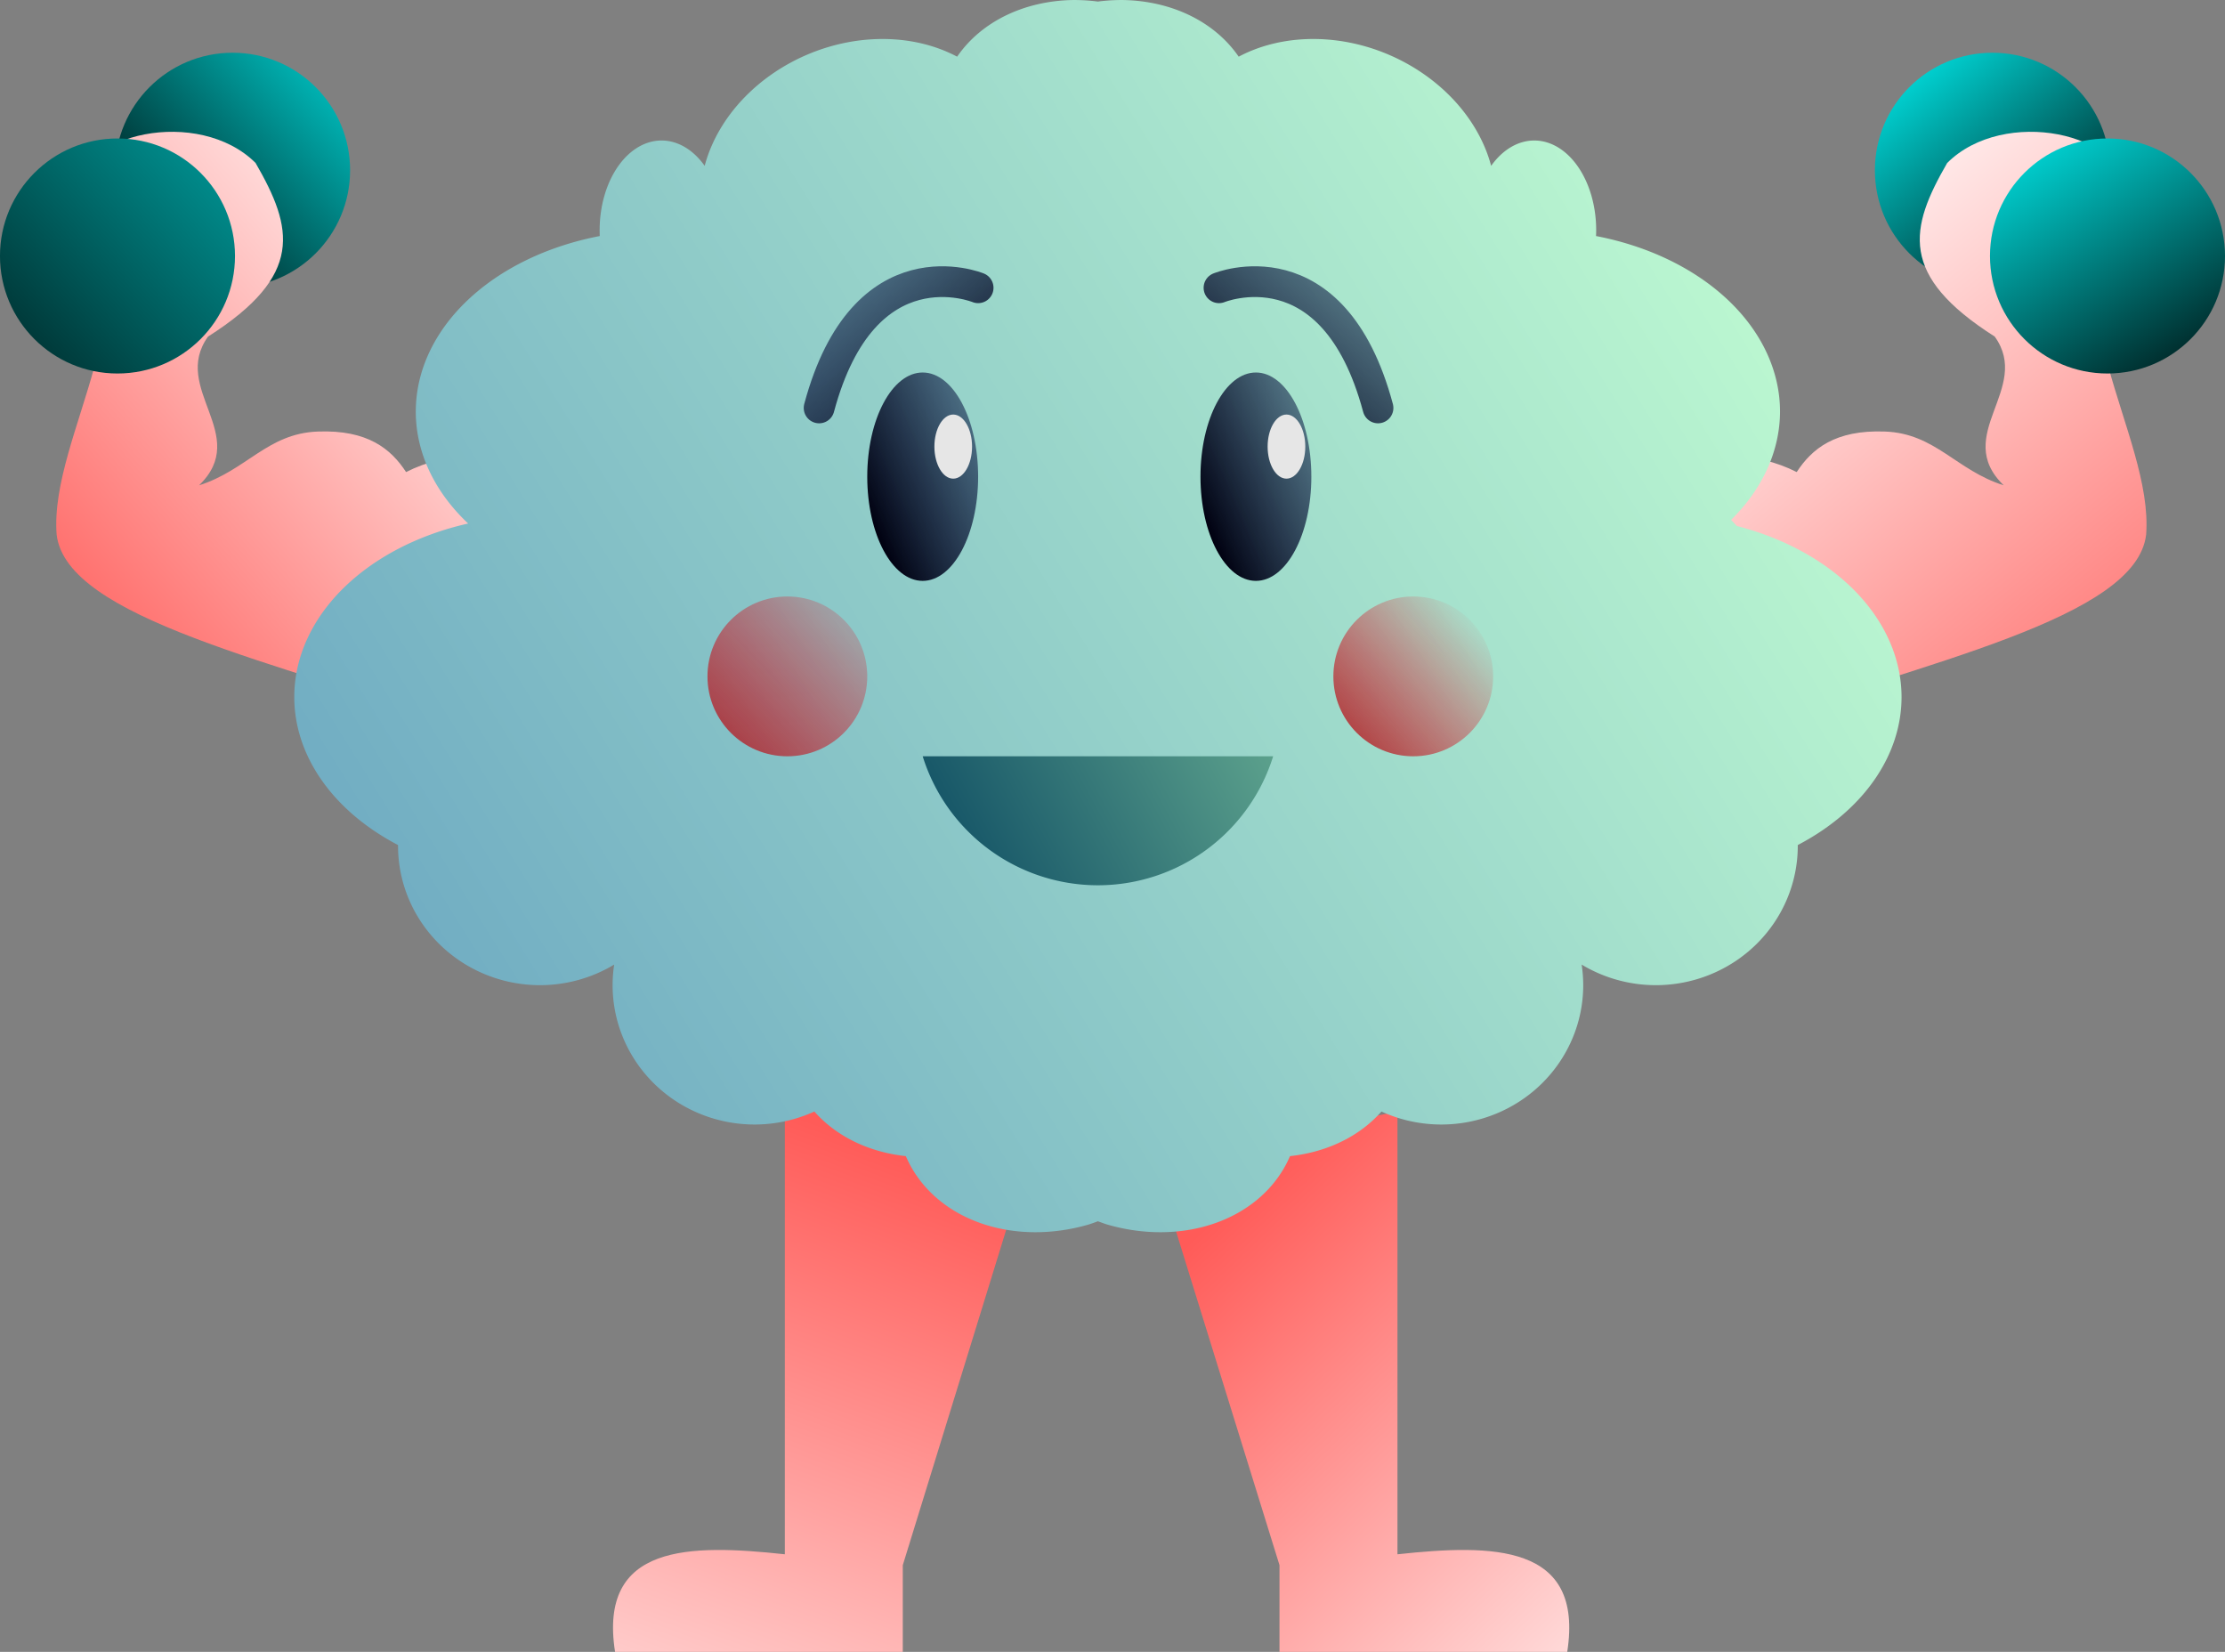 <?xml version="1.0" encoding="UTF-8" standalone="no"?>
<!-- Created with Inkscape (http://www.inkscape.org/) -->

<svg
   width="105.999mm"
   height="78.687mm"
   viewBox="0 0 105.999 78.687"
   version="1.1"
   id="svg9043"
   inkscape:version="1.2 (dc2aedaf03, 2022-05-15)"
   sodipodi:docname="professor.svg"
   xmlns:inkscape="http://www.inkscape.org/namespaces/inkscape"
   xmlns:sodipodi="http://sodipodi.sourceforge.net/DTD/sodipodi-0.dtd"
   xmlns:xlink="http://www.w3.org/1999/xlink"
   xmlns="http://www.w3.org/2000/svg"
   xmlns:svg="http://www.w3.org/2000/svg">
  <rect x="0" y="0" width="105.999" height="78.687" fill="#808080" stroke="none"/>
  <sodipodi:namedview
     id="namedview9045"
     pagecolor="#505050"
     bordercolor="#ffffff"
     borderopacity="1"
     inkscape:showpageshadow="0"
     inkscape:pageopacity="0"
     inkscape:pagecheckerboard="1"
     inkscape:deskcolor="#505050"
     inkscape:document-units="mm"
     showgrid="false"
     inkscape:zoom="0.84852814"
     inkscape:cx="94.87016"
     inkscape:cy="209.77501"
     inkscape:window-width="1280"
     inkscape:window-height="944"
     inkscape:window-x="0"
     inkscape:window-y="44"
     inkscape:window-maximized="1"
     inkscape:current-layer="layer1"
     showguides="true" />
  <defs
     id="defs9040">
    <linearGradient
       inkscape:collect="always"
       id="linearGradient5372">
      <stop
         style="stop-color:#001e1e;stop-opacity:1;"
         offset="0"
         id="stop5368" />
      <stop
         style="stop-color:#00ffff;stop-opacity:1;"
         offset="1"
         id="stop5370" />
    </linearGradient>
    <linearGradient
       inkscape:collect="always"
       id="linearGradient5330">
      <stop
         style="stop-color:#ff5b58;stop-opacity:1;"
         offset="0"
         id="stop5326" />
      <stop
         style="stop-color:#ffffff;stop-opacity:1;"
         offset="1"
         id="stop5328" />
    </linearGradient>
    <linearGradient
       inkscape:collect="always"
       id="linearGradient5249">
      <stop
         style="stop-color:#000110;stop-opacity:1;"
         offset="0"
         id="stop5245" />
      <stop
         style="stop-color:#000f64;stop-opacity:0;"
         offset="1"
         id="stop5247" />
    </linearGradient>
    <linearGradient
       inkscape:collect="always"
       id="linearGradient5181">
      <stop
         style="stop-color:#9d0b0b;stop-opacity:0.991;"
         offset="0"
         id="stop5177" />
      <stop
         style="stop-color:#ff001b;stop-opacity:0;"
         offset="1"
         id="stop5179" />
    </linearGradient>
    <linearGradient
       inkscape:collect="always"
       id="linearGradient5173">
      <stop
         style="stop-color:#003e5c;stop-opacity:1;"
         offset="0"
         id="stop5169" />
      <stop
         style="stop-color:#9ce6ae;stop-opacity:1;"
         offset="1"
         id="stop5171" />
    </linearGradient>
    <linearGradient
       inkscape:collect="always"
       id="linearGradient5039">
      <stop
         style="stop-color:#68a4c1;stop-opacity:1;"
         offset="0"
         id="stop5035" />
      <stop
         style="stop-color:#c3ffd2;stop-opacity:1;"
         offset="1"
         id="stop5037" />
    </linearGradient>
    <inkscape:path-effect
       effect="powerstroke"
       id="path-effect1078"
       is_visible="true"
       lpeversion="1"
       offset_points="1,4.992"
       not_jump="false"
       sort_points="true"
       interpolator_type="CubicBezierJohan"
       interpolator_beta="0.2"
       start_linecap_type="zerowidth"
       linejoin_type="extrp_arc"
       miter_limit="4"
       scale_width="1"
       end_linecap_type="zerowidth" />
    <inkscape:path-effect
       effect="powerstroke"
       id="path-effect939"
       is_visible="true"
       lpeversion="1"
       offset_points="1,4.992"
       not_jump="false"
       sort_points="true"
       interpolator_type="CubicBezierJohan"
       interpolator_beta="0.2"
       start_linecap_type="zerowidth"
       linejoin_type="extrp_arc"
       miter_limit="4"
       scale_width="1"
       end_linecap_type="zerowidth" />
    <inkscape:path-effect
       effect="skeletal"
       id="path-effect927"
       is_visible="true"
       lpeversion="1"
       pattern="M 0,4.992 C 0,2.236 2.236,0 4.992,0 c 2.756,0 4.992,2.236 4.992,4.992 0,2.756 -2.236,4.992 -4.992,4.992 C 2.236,9.984 0,7.748 0,4.992 Z"
       copytype="single_stretched"
       prop_scale="1"
       scale_y_rel="false"
       spacing="0"
       normal_offset="0"
       tang_offset="0"
       prop_units="false"
       vertical_pattern="false"
       hide_knot="false"
       fuse_tolerance="0" />
    <linearGradient
       id="linearGradient2908">
      <stop
         style="stop-color:#f7ffc5;stop-opacity:1;"
         offset="0"
         id="stop5330" />
      <stop
         style="stop-color:#dedede;stop-opacity:1;"
         offset="1"
         id="stop5332" />
    </linearGradient>
    <linearGradient
       id="linearGradient2838-1">
      <stop
         style="stop-color:#871f8d;stop-opacity:1;"
         offset="0"
         id="stop2834" />
      <stop
         style="stop-color:#0e0c1c;stop-opacity:1;"
         offset="1"
         id="stop2836" />
    </linearGradient>
    <linearGradient
       id="linearGradient2908-1">
      <stop
         style="stop-color:#848b57;stop-opacity:1;"
         offset="0"
         id="stop2904" />
      <stop
         style="stop-color:#faffcb;stop-opacity:1;"
         offset="0.416"
         id="stop5335" />
    </linearGradient>
    <clipPath
       clipPathUnits="userSpaceOnUse"
       id="clipPath5603-3">
      <path
         id="path5605-6"
         style="opacity:0.5;fill:#786721;stroke:none;stroke-width:3.78;stroke-linecap:round;stroke-linejoin:round"
         d="m 450.289,561.516 a 8.653,8.653 0 0 0 -8.564,7.418 8.653,8.653 0 0 0 -5.994,-2.416 8.653,8.653 0 0 0 -8.652,8.652 8.653,8.653 0 0 0 8.652,8.652 8.653,8.653 0 0 0 8.566,-7.441 8.653,8.653 0 0 0 5.992,2.439 8.653,8.653 0 0 0 8.652,-8.652 8.653,8.653 0 0 0 -8.652,-8.652 z m -69.693,2.188 a 8.653,8.653 0 0 0 -8.652,8.652 8.653,8.653 0 0 0 8.652,8.652 8.653,8.653 0 0 0 8.652,-8.652 8.653,8.653 0 0 0 -8.652,-8.652 z m 17.102,5.449 a 8.653,10.674 0 0 0 -8.652,10.674 8.653,10.674 0 0 0 8.652,10.676 8.653,10.674 0 0 0 8.652,-10.676 8.653,10.674 0 0 0 -8.652,-10.674 z m 20.143,0.516 a 8.653,10.674 0 0 0 -8.652,10.674 8.653,10.674 0 0 0 8.652,10.674 8.653,10.674 0 0 0 8.652,-10.674 8.653,10.674 0 0 0 -8.652,-10.674 z m 32.781,30.416 a 8.653,8.653 0 0 0 -8.652,8.652 8.653,8.653 0 0 0 8.652,8.652 8.653,8.653 0 0 0 8.652,-8.652 8.653,8.653 0 0 0 -8.652,-8.652 z m -65.846,10.654 a 8.653,8.653 0 0 0 -8.652,8.652 8.653,8.653 0 0 0 8.652,8.652 8.653,8.653 0 0 0 8.652,-8.652 8.653,8.653 0 0 0 -8.652,-8.652 z m 42.396,5.809 a 8.653,8.653 0 0 0 -8.652,8.654 8.653,8.653 0 0 0 8.652,8.652 8.653,8.653 0 0 0 8.652,-8.652 8.653,8.653 0 0 0 -8.652,-8.654 z m -22.047,1.398 a 9.12,10.085 0 0 0 -9.119,10.084 9.12,10.085 0 0 0 9.119,10.086 9.12,10.085 0 0 0 9.121,-10.086 9.12,10.085 0 0 0 -9.121,-10.084 z" />
    </clipPath>
    <linearGradient
       id="linearGradient2838">
      <stop
         style="stop-color:#b701c2;stop-opacity:1;"
         offset="0"
         id="stop5317" />
      <stop
         style="stop-color:#312b63;stop-opacity:1;"
         offset="1"
         id="stop5319" />
    </linearGradient>
    <linearGradient
       inkscape:collect="always"
       xlink:href="#linearGradient5039"
       id="linearGradient5041"
       x1="46.511"
       y1="167.415"
       x2="120.023"
       y2="121.651"
       gradientUnits="userSpaceOnUse" />
    <linearGradient
       inkscape:collect="always"
       xlink:href="#linearGradient5173"
       id="linearGradient5167"
       x1="74.66"
       y1="159.35"
       x2="104.694"
       y2="143.109"
       gradientUnits="userSpaceOnUse" />
    <linearGradient
       inkscape:collect="always"
       xlink:href="#linearGradient5181"
       id="linearGradient5175"
       x1="65.159"
       y1="154.84"
       x2="76.248"
       y2="144.172"
       gradientUnits="userSpaceOnUse" />
    <linearGradient
       inkscape:collect="always"
       xlink:href="#linearGradient5181"
       id="linearGradient5189"
       x1="94.799"
       y1="152.595"
       x2="103.22"
       y2="145.046"
       gradientUnits="userSpaceOnUse" />
    <linearGradient
       inkscape:collect="always"
       xlink:href="#linearGradient5249"
       id="linearGradient5259"
       x1="90.358"
       y1="139.699"
       x2="98.477"
       y2="132.789"
       gradientUnits="userSpaceOnUse"
       gradientTransform="matrix(1,0,0,1.952,0,-131.288)" />
    <linearGradient
       inkscape:collect="always"
       xlink:href="#linearGradient5249"
       id="linearGradient5306"
       x1="79.894"
       y1="135.1"
       x2="68.009"
       y2="120.954"
       gradientUnits="userSpaceOnUse" />
    <linearGradient
       inkscape:collect="always"
       xlink:href="#linearGradient5330"
       id="linearGradient5332"
       x1="29.789"
       y1="147.932"
       x2="53.179"
       y2="127.487"
       gradientUnits="userSpaceOnUse"
       gradientTransform="translate(5.292)" />
    <linearGradient
       inkscape:collect="always"
       xlink:href="#linearGradient5330"
       id="linearGradient5340"
       x1="141.717"
       y1="153.233"
       x2="119.02"
       y2="125.698"
       gradientUnits="userSpaceOnUse"
       gradientTransform="translate(-5.292)" />
    <linearGradient
       inkscape:collect="always"
       xlink:href="#linearGradient5330"
       id="linearGradient5348"
       x1="89.891"
       y1="173.616"
       x2="113.844"
       y2="198.589"
       gradientUnits="userSpaceOnUse" />
    <linearGradient
       inkscape:collect="always"
       xlink:href="#linearGradient5330"
       id="linearGradient5356"
       x1="75.572"
       y1="170.29"
       x2="61.874"
       y2="207.524"
       gradientUnits="userSpaceOnUse" />
    <linearGradient
       inkscape:collect="always"
       xlink:href="#linearGradient5249"
       id="linearGradient5362"
       gradientUnits="userSpaceOnUse"
       gradientTransform="matrix(1,0,0,1.952,-15.875,-131.288)"
       x1="90.358"
       y1="139.699"
       x2="98.477"
       y2="132.789" />
    <linearGradient
       inkscape:collect="always"
       xlink:href="#linearGradient5249"
       id="linearGradient5366"
       gradientUnits="userSpaceOnUse"
       x1="79.894"
       y1="135.1"
       x2="68.009"
       y2="120.954"
       gradientTransform="matrix(-1,0,0,1,169.505,0)" />
    <linearGradient
       inkscape:collect="always"
       xlink:href="#linearGradient5372"
       id="linearGradient5374"
       x1="25.787"
       y1="134.058"
       x2="48.761"
       y2="111.857"
       gradientUnits="userSpaceOnUse"
       gradientTransform="translate(5.292)" />
    <linearGradient
       inkscape:collect="always"
       xlink:href="#linearGradient5372"
       id="linearGradient5382"
       x1="35.354"
       y1="128.145"
       x2="47.744"
       y2="116.682"
       gradientUnits="userSpaceOnUse"
       gradientTransform="translate(5.292)" />
    <linearGradient
       inkscape:collect="always"
       xlink:href="#linearGradient5372"
       id="linearGradient5390"
       x1="-141.846"
       y1="133.213"
       x2="-133.287"
       y2="119.263"
       gradientUnits="userSpaceOnUse"
       gradientTransform="translate(5.292)" />
    <linearGradient
       inkscape:collect="always"
       xlink:href="#linearGradient5372"
       id="linearGradient5398"
       x1="-136.175"
       y1="127.657"
       x2="-127.144"
       y2="116.573"
       gradientUnits="userSpaceOnUse"
       gradientTransform="translate(5.292)" />
  </defs>
  <g
     inkscape:label="Camada 1"
     inkscape:groupmode="layer"
     id="layer1"
     transform="translate(-32.417,-115.218)">
    <path
       id="path4021"
       style="fill:url(#linearGradient5348);fill-opacity:1;stroke:none;stroke-width:3.165;stroke-linecap:round;stroke-linejoin:round"
       d="m 98.992,168.165 v 21.092 c 4.528,-0.489 8.892,-0.508 8.088,4.648 H 93.372 v -4.13 l -5.975,-19.273 z"
       sodipodi:nodetypes="ccccccc" />
    <path
       id="rect3963"
       style="fill:url(#linearGradient5356);fill-opacity:1;stroke:none;stroke-width:3.165;stroke-linecap:round;stroke-linejoin:round"
       d="m 69.806,168.165 v 21.092 c -4.528,-0.489 -8.892,-0.508 -8.088,4.648 h 13.708 v -4.13 l 6.644,-21.544 z"
       sodipodi:nodetypes="ccccccc" />
    <g
       id="g5403">
      <circle
         style="fill:url(#linearGradient5398);fill-opacity:1;stroke:none;stroke-width:3.165;stroke-linecap:round;stroke-linejoin:round"
         id="circle4415"
         cx="-127.335"
         cy="123.328"
         r="5.598"
         transform="scale(-1,1)" />
      <path
         id="path4417"
         style="fill:url(#linearGradient5340);fill-opacity:1;stroke:none;stroke-width:3.165;stroke-linecap:round;stroke-linejoin:round"
         d="m 125.179,122.983 c 2.693,-2.693 8.558,-1.455 8.558,1.541 -3.955,4.912 1.287,11.397 0.922,16.161 -0.469,3.978 -10.391,6.048 -19.799,9.296 -3.74,4e-5 -6.772,-2.917 -6.772,-6.515 2e-5,-3.598 3.032,-6.515 6.772,-6.515 1.099,0.002 2.181,0.26 3.152,0.754 0.716,-1.096 1.819,-2.023 4.214,-1.93 2.394,0.092 3.391,1.85 5.648,2.561 -2.482,-2.397 1.355,-4.605 -0.428,-7.085 -4.586,-2.917 -4.06,-5.162 -2.266,-8.268 z"
         sodipodi:nodetypes="ccccccczccc" />
      <circle
         style="fill:url(#linearGradient5390);fill-opacity:1;stroke:none;stroke-width:3.165;stroke-linecap:round;stroke-linejoin:round"
         id="circle4419"
         cx="-132.818"
         cy="127.412"
         r="5.598"
         transform="scale(-1,1)" />
    </g>
    <g
       id="g5408">
      <circle
         style="fill:url(#linearGradient5382);fill-opacity:1;stroke:none;stroke-width:3.165;stroke-linecap:round;stroke-linejoin:round"
         id="circle4140"
         cx="43.498"
         cy="123.328"
         r="5.598" />
      <path
         id="path4075"
         style="fill:url(#linearGradient5332);fill-opacity:1;stroke:none;stroke-width:3.165;stroke-linecap:round;stroke-linejoin:round"
         d="m 44.595,122.983 c -2.693,-2.693 -8.558,-1.455 -8.558,1.541 3.955,4.912 -1.287,11.397 -0.922,16.161 0.469,3.978 10.391,6.048 19.799,9.296 3.74,4e-5 6.772,-2.917 6.772,-6.515 -2e-5,-3.598 -3.032,-6.515 -6.772,-6.515 -1.099,0.002 -2.181,0.26 -3.152,0.754 -0.716,-1.096 -1.819,-2.023 -4.214,-1.93 -2.394,0.092 -3.391,1.85 -5.648,2.561 2.482,-2.397 -1.355,-4.605 0.428,-7.085 4.586,-2.917 4.06,-5.162 2.266,-8.268 z"
         sodipodi:nodetypes="ccccccczccc" />
      <circle
         style="fill:url(#linearGradient5374);fill-opacity:1;stroke:none;stroke-width:3.165;stroke-linecap:round;stroke-linejoin:round"
         id="path4138"
         cx="38.014"
         cy="127.412"
         r="5.598" />
    </g>
    <path
       id="path1082"
       style="fill:url(#linearGradient5041);fill-opacity:1;stroke:none;stroke-width:3.195;stroke-linecap:round;stroke-linejoin:round"
       d="m 83.52,115.219 a 7.841,6.472 22.647 0 0 -5.505,2.699 6.472,7.841 67.353 0 0 -6.112,-0.468 6.472,7.841 67.353 0 0 -5.915,5.668 2.95,4.273 0 0 0 -2.053,-1.207 2.95,4.273 0 0 0 -2.951,4.273 2.95,4.273 0 0 0 0.006,0.278 11.709,8.642 0 0 0 -8.765,8.364 11.709,8.642 0 0 0 2.495,5.33 11.709,8.642 0 0 0 -8.284,8.263 11.709,8.642 0 0 0 4.944,7.053 6.765,6.638 0 0 0 -4.68e-4,0.038 6.765,6.638 0 0 0 6.765,6.637 6.765,6.638 0 0 0 3.532,-0.981 6.765,6.638 0 0 0 -0.075,0.981 6.765,6.638 0 0 0 6.765,6.638 6.765,6.638 0 0 0 2.847,-0.619 6.472,7.841 67.353 0 0 4.357,2.125 6.472,7.841 67.353 0 0 8.747,3.246 6.472,7.841 67.353 0 0 0.404,-0.144 7.841,6.472 22.647 0 0 0.404,0.144 7.841,6.472 22.647 0 0 8.747,-3.246 7.841,6.472 22.647 0 0 4.357,-2.125 6.765,6.638 0 0 0 2.847,0.619 6.765,6.638 0 0 0 6.765,-6.638 6.765,6.638 0 0 0 -0.075,-0.981 6.765,6.638 0 0 0 3.532,0.981 6.765,6.638 0 0 0 6.765,-6.637 6.765,6.638 0 0 0 -4.7e-4,-0.038 11.709,8.642 0 0 0 4.944,-7.053 11.709,8.642 0 0 0 -7.853,-8.147 5.047,4.952 0 0 0 -0.269,-0.288 11.709,8.642 0 0 0 2.332,-5.158 11.709,8.642 0 0 0 -8.765,-8.364 2.95,4.273 0 0 0 0.007,-0.278 2.95,4.273 0 0 0 -2.951,-4.273 2.95,4.273 0 0 0 -2.053,1.207 7.841,6.472 22.647 0 0 -5.915,-5.668 7.841,6.472 22.647 0 0 -6.112,0.468 6.472,7.841 67.353 0 0 -5.505,-2.699 6.472,7.841 67.353 0 0 -1.203,0.073 7.841,6.472 22.647 0 0 -1.203,-0.073 z" />
    <path
       id="path4142"
       style="fill:url(#linearGradient5167);fill-opacity:1;stroke:none;stroke-width:3.165;stroke-linecap:round;stroke-linejoin:round"
       d="m 76.374,151.244 a 8.745,8.745 0 0 0 8.348,6.144 8.745,8.745 0 0 0 8.348,-6.144 z" />
    <circle
       style="fill:url(#linearGradient5175);fill-opacity:1;stroke:none;stroke-width:3.165;stroke-linecap:round;stroke-linejoin:round"
       id="path4355"
       cx="69.927"
       cy="147.438"
       r="3.806" />
    <circle
       style="fill:url(#linearGradient5189);fill-opacity:1;stroke:none;stroke-width:3.165;stroke-linecap:round;stroke-linejoin:round"
       id="circle4357"
       cx="99.745"
       cy="147.438"
       r="3.806" />
    <ellipse
       style="fill:url(#linearGradient5259);fill-opacity:1;stroke:none;stroke-width:4.422;stroke-linecap:round;stroke-linejoin:round"
       id="ellipse4413"
       cx="92.249"
       cy="137.925"
       rx="2.641"
       ry="4.963" />
    <ellipse
       style="opacity:1;fill:#e6e6e6;fill-opacity:1;stroke:none;stroke-width:6.636;stroke-linecap:round;stroke-linejoin:round"
       id="circle5263"
       cx="93.704"
       cy="136.492"
       rx="0.897"
       ry="1.527" />
    <path
       style="fill:none;stroke:url(#linearGradient5306);stroke-width:1.465;stroke-linecap:round;stroke-linejoin:round;stroke-dasharray:none;stroke-opacity:1"
       d="m 79.015,128.926 c 0,0 -5.441,-2.244 -7.576,5.724"
       id="path5265"
       sodipodi:nodetypes="cc" />
    <ellipse
       style="fill:url(#linearGradient5362);fill-opacity:1;stroke:none;stroke-width:4.422;stroke-linecap:round;stroke-linejoin:round"
       id="ellipse5358"
       cx="76.374"
       cy="137.925"
       rx="2.641"
       ry="4.963" />
    <ellipse
       style="opacity:1;fill:#e6e6e6;fill-opacity:1;stroke:none;stroke-width:6.636;stroke-linecap:round;stroke-linejoin:round"
       id="ellipse5360"
       cx="77.829"
       cy="136.492"
       rx="0.897"
       ry="1.527" />
    <path
       style="fill:none;stroke:url(#linearGradient5366);stroke-width:1.465;stroke-linecap:round;stroke-linejoin:round;stroke-dasharray:none;stroke-opacity:1"
       d="m 90.49,128.926 c 0,0 5.441,-2.244 7.576,5.724"
       id="path5364"
       sodipodi:nodetypes="cc" />
  </g>
</svg>
